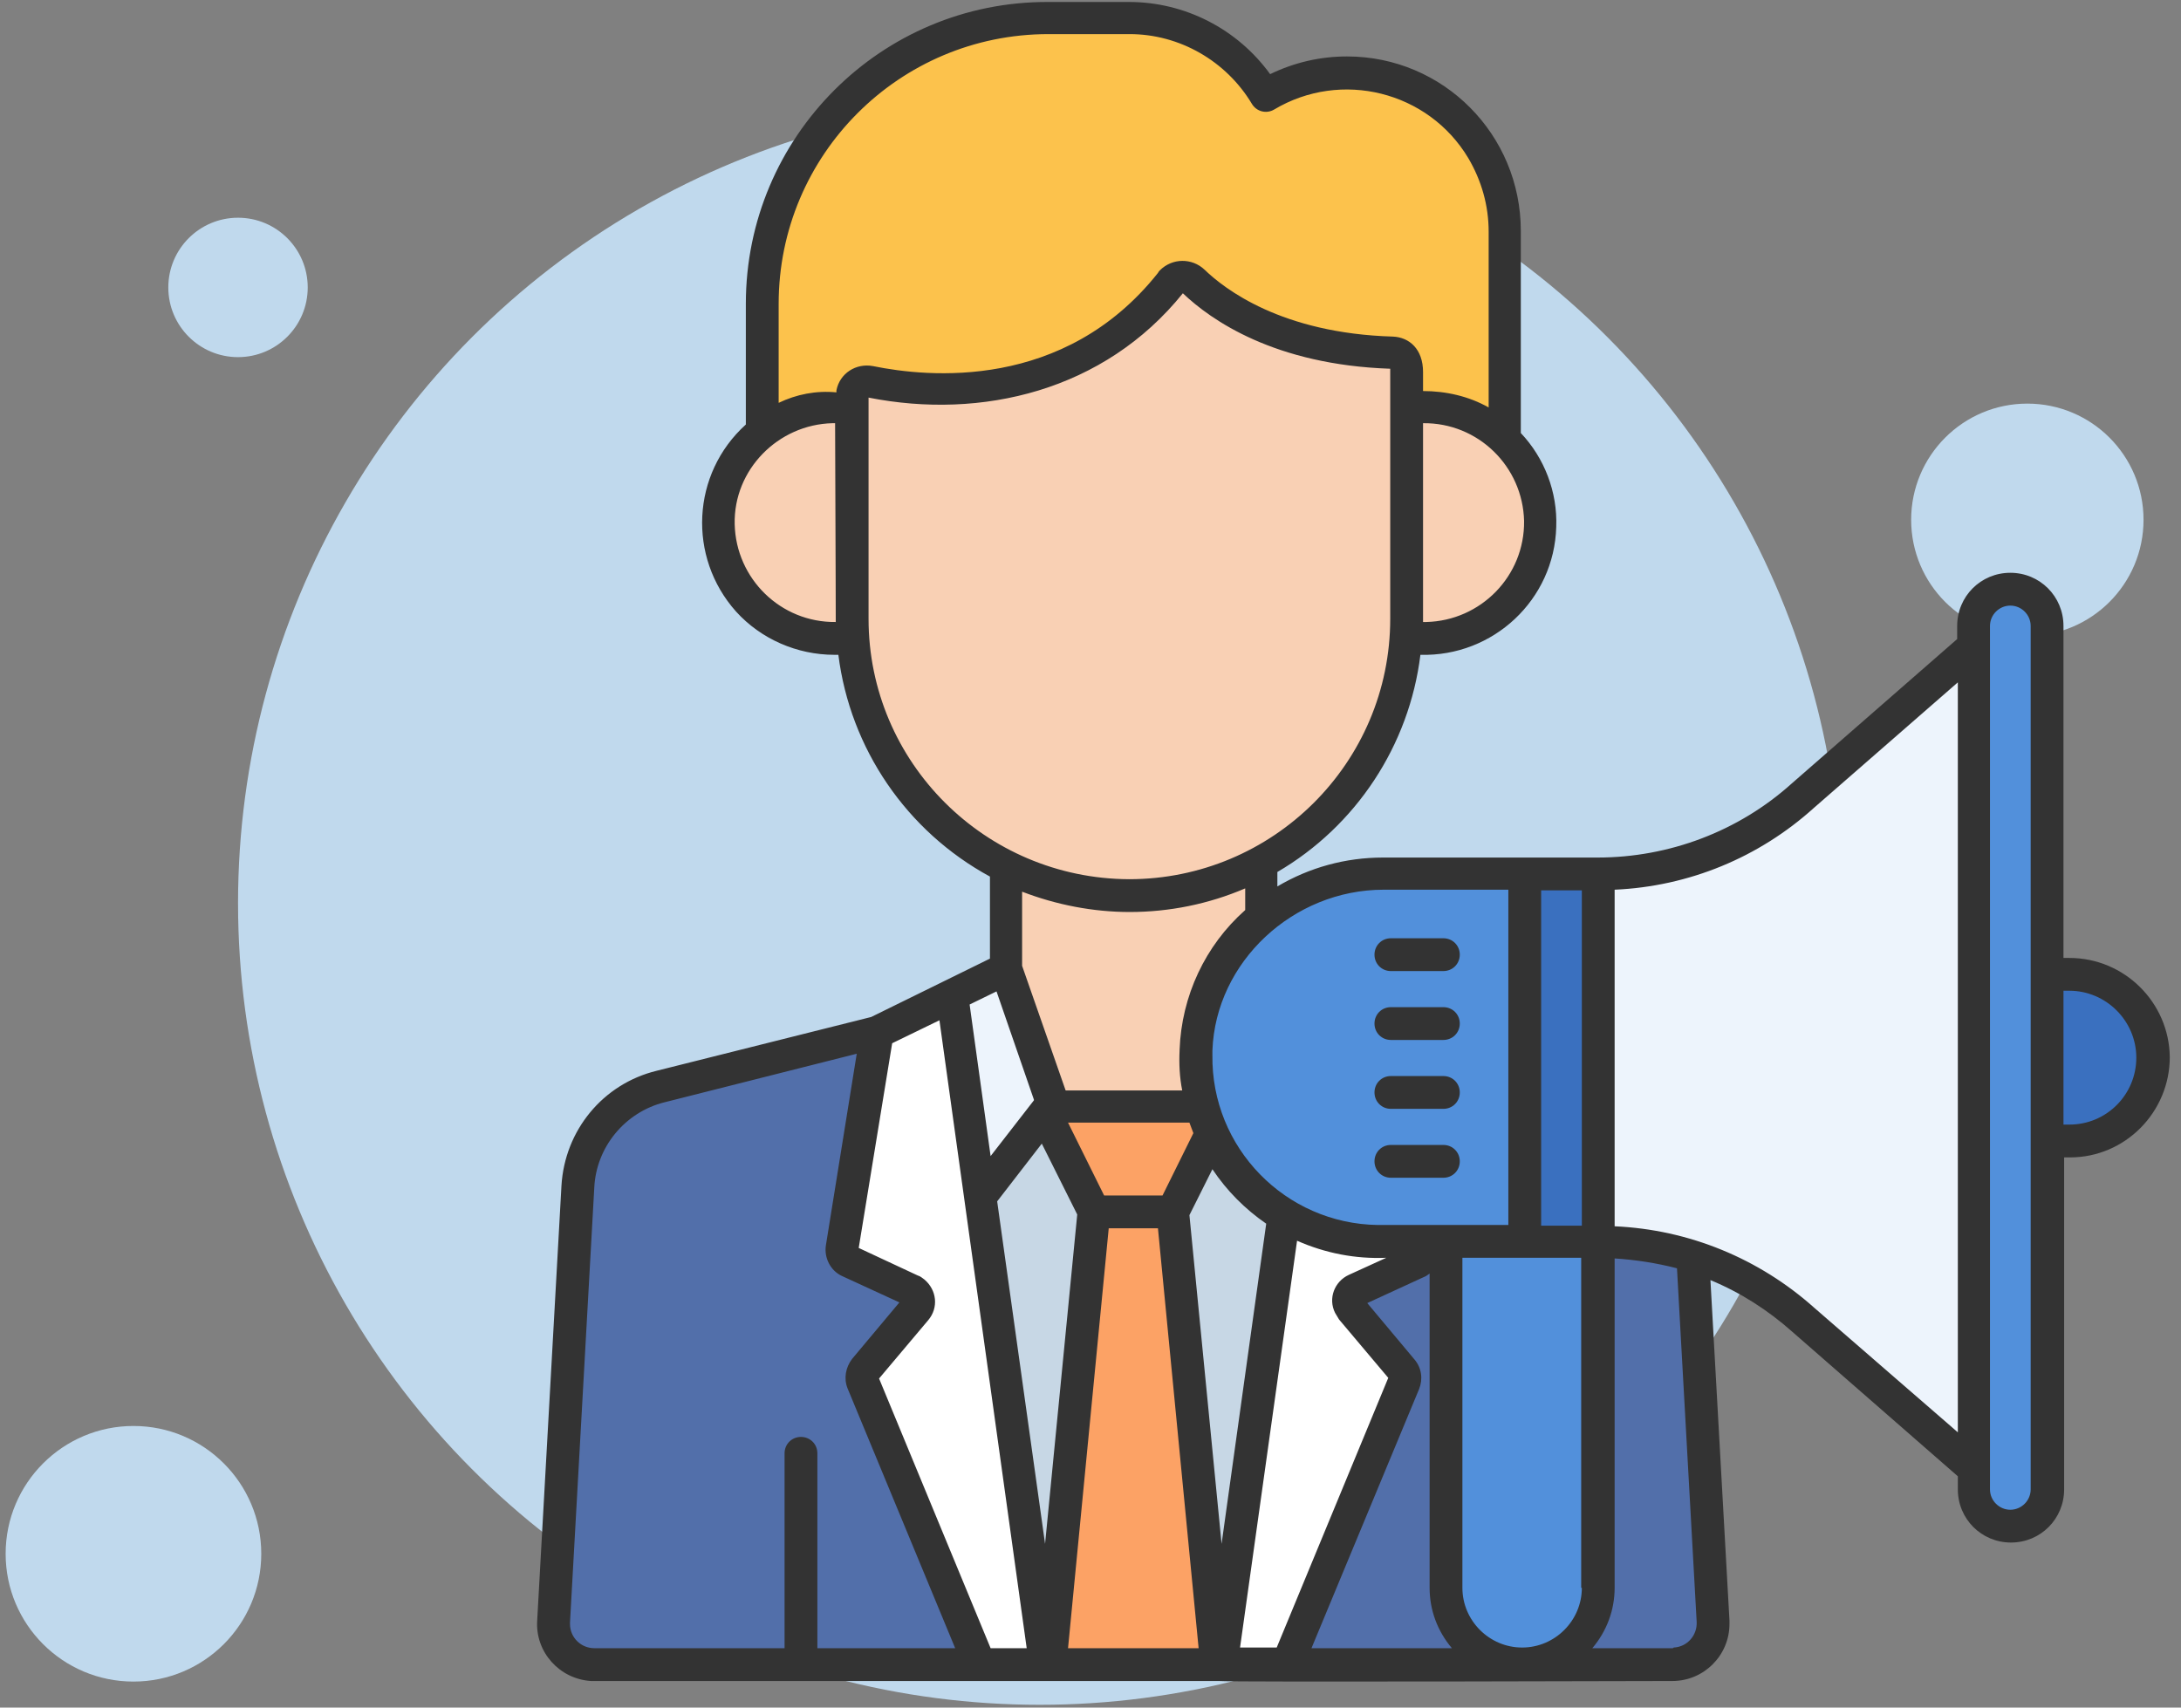 <svg width="106" height="83" viewBox="0 0 106 83" fill="none" xmlns="http://www.w3.org/2000/svg">
<rect x="0" y="0" width="106" height="83" fill="#808080" stroke="none"/>
<circle cx="6.486" cy="75.523" r="6.212" fill="#C0D9ED"/>
<circle cx="98.532" cy="25.265" r="5.647" fill="#C0D9ED"/>
<circle cx="11.568" cy="13.971" r="3.388" fill="#C0D9ED"/>
<circle cx="50.533" cy="43.9" r="38.964" fill="#C0D9ED"/>
<path d="M69.225 19.773C68.939 19.773 68.651 19.805 68.364 19.837V30.042V30.584C68.364 30.712 68.364 30.84 68.332 30.967C71.394 31.477 74.296 29.373 74.775 26.311C75.253 23.249 73.18 20.347 70.118 19.869C69.831 19.805 69.544 19.773 69.225 19.773Z" fill="#F9D0B4"/>
<path d="M41.416 30.584C41.416 30.425 41.416 30.233 41.416 30.042V19.837C38.354 19.326 35.452 21.431 34.942 24.493C34.432 27.555 36.537 30.457 39.598 30.967C40.204 31.063 40.842 31.063 41.448 30.967C41.448 30.839 41.416 30.712 41.416 30.584Z" fill="#F9D0B4"/>
<path d="M56.915 13.682C51.972 19.901 44.733 19.008 42.277 18.497C41.894 18.402 41.512 18.657 41.416 19.04V19.167V30.01C41.448 37.441 47.475 43.468 54.906 43.5C62.337 43.468 68.365 37.441 68.396 30.01V18.051C68.396 17.987 68.396 17.923 68.396 17.828C68.396 17.445 68.078 17.126 67.695 17.126C62.082 16.966 59.148 14.734 58 13.618C57.713 13.331 57.266 13.331 56.979 13.618C56.947 13.65 56.915 13.682 56.915 13.682Z" fill="#F9D0B4"/>
<path d="M40.555 19.773C40.842 19.773 41.129 19.805 41.416 19.837V19.199C41.416 18.816 41.735 18.497 42.149 18.497H42.277C44.733 19.008 51.972 19.869 56.915 13.682C57.17 13.363 57.617 13.299 57.936 13.554C57.968 13.586 57.968 13.586 57.999 13.618C59.148 14.734 62.082 16.934 67.695 17.126C68.077 17.126 68.396 17.445 68.396 17.828V18.051V19.837C70.15 19.55 71.904 20.124 73.18 21.336V11.226C73.18 6.984 69.736 3.54 65.494 3.54C64.123 3.54 62.751 3.923 61.571 4.624C60.104 2.296 57.617 0.861 54.906 0.861H50.951C43.266 0.893 37.047 7.112 37.047 14.766V20.985C38.035 20.219 39.279 19.773 40.555 19.773Z" fill="#FCC24C"/>
<path d="M58.095 51.059C58.191 48.571 59.371 46.211 61.285 44.617V41.906C59.307 42.99 57.107 43.532 54.874 43.532C52.801 43.532 50.728 43.054 48.847 42.097V47.072L50.983 53.163C51.111 53.514 51.43 53.77 51.813 53.77H58.319H58.382C58.159 52.877 58.063 51.952 58.095 51.059Z" fill="#F9D0B4"/>
<path d="M82.269 61.072C80.77 60.594 79.24 60.371 77.677 60.371V77.21C77.677 79.251 76.019 80.909 73.978 80.909C71.936 80.909 70.278 79.251 70.278 77.21V60.371H66.929C62.911 60.339 59.435 57.66 58.382 53.769C58.35 53.769 58.319 53.769 58.319 53.769H51.845C51.462 53.769 51.143 53.546 51.015 53.163L48.879 47.072L42.596 50.166L32.136 52.812C29.871 53.387 28.245 55.364 28.117 57.66L26.905 78.836C26.841 79.921 27.671 80.845 28.755 80.909H28.851H81.249C82.333 80.909 83.226 80.016 83.226 78.932C83.226 78.9 83.226 78.868 83.226 78.836L82.269 61.072Z" fill="#C7D7E5"/>
<path d="M48.879 47.072L51.015 53.163C51.047 53.291 51.143 53.419 51.239 53.514L47.635 58.17L46.263 48.38L48.879 47.072Z" fill="#EDF4FC"/>
<path d="M59.148 80.909L57.011 58.904H53.184L51.047 80.909H59.148Z" fill="#FCA265"/>
<path d="M58.414 53.77C58.383 53.77 58.351 53.77 58.351 53.77H51.845C51.621 53.77 51.398 53.674 51.239 53.514L50.792 54.089L53.184 58.872H57.011L58.893 55.077C58.701 54.694 58.542 54.248 58.414 53.77Z" fill="#FCA265"/>
<path d="M82.269 61.073C80.77 60.594 79.24 60.371 77.677 60.371V77.21C77.677 79.251 76.019 80.909 73.978 80.909C71.936 80.909 70.278 79.251 70.278 77.21V60.371H66.93C65.335 60.371 63.74 59.925 62.369 59.096L59.307 80.909H81.249C82.333 80.909 83.226 80.016 83.226 78.932C83.226 78.9 83.226 78.868 83.226 78.836L82.269 61.073Z" fill="#526FAA"/>
<path d="M28.085 57.692C28.213 55.364 29.839 53.387 32.104 52.844L42.564 50.197L46.232 48.38L50.792 80.909H28.883C27.798 80.909 26.905 80.016 26.905 78.932C26.905 78.9 26.905 78.868 26.905 78.836L28.085 57.692Z" fill="#526FAA"/>
<path d="M66.961 60.371C65.367 60.371 63.772 59.925 62.401 59.096L59.339 80.909H62.528L68.205 67.228C68.301 67.037 68.269 66.781 68.109 66.622L65.654 63.688C65.43 63.433 65.462 63.05 65.718 62.827C65.749 62.795 65.813 62.763 65.845 62.731L68.875 61.328C69.13 61.2 69.257 60.945 69.225 60.69L69.162 60.371H66.961Z" fill="white"/>
<path d="M47.635 80.909L41.958 67.228C41.862 67.036 41.894 66.781 42.054 66.622L44.509 63.688C44.733 63.432 44.701 63.05 44.446 62.827C44.414 62.795 44.35 62.763 44.318 62.731L41.288 61.328C41.033 61.2 40.906 60.945 40.937 60.69L42.628 50.166L46.263 48.38L50.824 80.909H47.635Z" fill="white"/>
<path d="M97.705 74.18C96.716 74.18 95.919 73.383 95.919 72.394V30.425C95.919 29.436 96.716 28.639 97.705 28.639C98.694 28.639 99.491 29.436 99.491 30.425V72.426C99.491 73.383 98.694 74.18 97.705 74.18Z" fill="#5290DB"/>
<path d="M87.627 38.653C84.884 41.108 81.344 42.448 77.677 42.448V60.339C81.344 60.307 84.916 61.679 87.627 64.134L95.919 71.374V31.413L87.627 38.653Z" fill="#EDF4FC"/>
<path d="M100.575 47.359H99.491V55.46H100.575C102.807 55.46 104.625 53.642 104.625 51.409C104.625 49.177 102.839 47.359 100.575 47.359Z" fill="#3A70BF"/>
<path d="M77.645 60.371H70.31V77.21C70.31 79.251 71.968 80.909 74.01 80.909C76.051 80.909 77.709 79.251 77.709 77.21V60.371H77.645Z" fill="#5290DB"/>
<path d="M77.645 42.448H74.105V60.339H77.645H77.677V42.448H77.645Z" fill="#3A70BF"/>
<path d="M74.105 42.448H67.249C62.401 42.448 58.319 46.211 58.127 51.027C57.936 55.97 61.763 60.116 66.706 60.339H66.993H74.105V42.448Z" fill="#5290DB"/>
<path d="M100.575 46.562H100.288V30.425C100.288 28.989 99.14 27.841 97.705 27.841C96.27 27.841 95.122 28.989 95.122 30.425V31.062L87.085 38.079C84.502 40.407 81.121 41.682 77.645 41.682H77.613H67.216C65.399 41.682 63.645 42.161 62.082 43.086V42.384C65.909 40.152 68.492 36.229 69.034 31.828C72.574 31.924 75.54 29.149 75.636 25.609C75.7 23.919 75.062 22.26 73.914 21.048V11.226C73.914 6.538 70.15 2.743 65.462 2.743C64.187 2.743 62.911 3.03 61.731 3.604C60.136 1.403 57.585 0.096 54.874 0.096H50.952C42.819 0.064 36.249 6.665 36.249 14.766V20.634C33.602 23.026 33.411 27.076 35.771 29.723C36.983 31.062 38.737 31.828 40.555 31.828H40.746C41.32 36.388 44.063 40.407 48.113 42.607V46.594L42.341 49.432L31.912 52.047C29.297 52.685 27.447 54.949 27.288 57.628L26.108 78.772C26.012 80.303 27.192 81.611 28.723 81.707H28.883H50.92H59.243C59.722 81.77 81.249 81.707 81.281 81.707C82.811 81.707 84.055 80.463 84.055 78.932C84.055 78.868 84.055 78.836 84.055 78.772L83.13 62.221C84.597 62.827 85.937 63.688 87.117 64.74L95.154 71.756V72.394C95.154 73.829 96.302 74.977 97.737 74.977C99.172 74.977 100.32 73.829 100.32 72.394V56.257H100.607C103.286 56.257 105.455 54.056 105.455 51.377C105.423 48.73 103.254 46.562 100.575 46.562ZM76.88 77.178C76.88 78.772 75.572 80.08 73.978 80.08C72.383 80.08 71.075 78.772 71.075 77.178V61.136H76.848V77.178H76.88ZM76.88 59.574H74.902V43.277H76.88V59.574ZM73.308 43.245V59.542H66.993H66.961C62.465 59.478 58.861 55.779 58.925 51.282C58.925 51.218 58.925 51.122 58.925 51.059C59.084 46.753 62.847 43.245 67.248 43.245H73.308ZM57.808 59.063L58.925 56.831C59.626 57.883 60.519 58.776 61.54 59.478L59.371 75.041L57.808 59.063ZM50.792 75.041L48.464 58.394L50.633 55.587L52.355 59.032L50.792 75.041ZM48.432 48.188L50.25 53.45V53.482L48.145 56.193L47.125 48.826L48.432 48.188ZM51.908 54.567H57.808C57.872 54.726 57.936 54.917 58 55.077L56.501 58.107H53.662L51.908 54.567ZM69.162 30.233C69.162 30.074 69.162 28.607 69.162 20.57C71.841 20.538 74.009 22.675 74.073 25.322C74.105 28.001 71.968 30.169 69.321 30.233C69.257 30.233 69.226 30.233 69.162 30.233ZM37.844 19.581V14.766C37.844 7.526 43.712 1.658 50.952 1.658H54.906C57.33 1.658 59.594 2.966 60.838 5.039C61.061 5.421 61.54 5.549 61.922 5.326C65.175 3.38 69.417 4.433 71.362 7.686C72 8.77 72.351 9.982 72.351 11.258V19.805C71.394 19.262 70.278 19.007 69.162 19.007V18.082C69.162 16.966 68.492 16.392 67.695 16.36C62.273 16.201 59.499 14.032 58.542 13.107C57.936 12.533 56.979 12.533 56.373 13.139C56.341 13.171 56.309 13.203 56.278 13.267C51.717 19.007 45.084 18.338 42.437 17.796C41.607 17.636 40.81 18.146 40.651 18.976V19.071C39.662 18.976 38.705 19.167 37.844 19.581ZM40.619 30.233C37.94 30.265 35.771 28.128 35.707 25.481C35.644 22.834 37.812 20.634 40.459 20.57H40.587C40.619 28.607 40.619 30.074 40.619 30.233ZM42.213 30.074V19.326C47.699 20.411 53.662 19.007 57.489 14.255C58.861 15.563 61.954 17.732 67.567 17.923V30.042V30.074C67.567 37.09 61.859 42.735 54.874 42.735C47.89 42.703 42.213 37.058 42.213 30.074ZM54.906 44.329C56.82 44.329 58.733 43.947 60.519 43.181V44.234C58.574 45.956 57.426 48.411 57.33 51.027V51.059C57.298 51.696 57.33 52.366 57.458 53.004H51.877C51.845 53.004 51.845 53.004 51.813 53.004C51.781 53.004 51.781 52.972 51.781 52.972L49.676 46.944V43.341C51.334 43.979 53.12 44.329 54.906 44.329ZM27.703 78.868L28.883 57.724C28.978 55.747 30.381 54.056 32.295 53.578L41.639 51.218L40.14 60.53C40.045 61.136 40.364 61.774 40.938 62.029L43.712 63.305L41.416 66.048C41.097 66.462 41.001 67.004 41.193 67.483L46.423 80.112H39.726V70.64C39.726 70.194 39.375 69.843 38.928 69.843C38.482 69.843 38.131 70.194 38.131 70.64V80.112H28.883C28.245 80.112 27.703 79.602 27.703 78.932C27.703 78.9 27.703 78.9 27.703 78.868ZM48.145 80.112L42.724 67.004L45.115 64.166C45.626 63.56 45.53 62.699 44.924 62.189C44.828 62.125 44.733 62.029 44.605 61.997L41.735 60.658L43.361 50.708L45.658 49.592L49.899 80.112H48.145ZM51.908 80.112L53.886 59.701H56.278L58.255 80.112H51.908ZM60.264 80.112L63.039 60.307C64.41 60.913 65.877 61.2 67.376 61.136L65.558 61.965C64.856 62.285 64.537 63.114 64.888 63.815C64.952 63.911 65.016 64.038 65.08 64.134L67.472 66.972L62.05 80.08H60.264V80.112ZM63.74 80.112L68.971 67.515C69.162 67.036 69.098 66.494 68.747 66.08L66.451 63.337L69.226 62.061C69.321 62.029 69.385 61.965 69.481 61.902V77.178C69.481 78.262 69.863 79.283 70.565 80.112H63.74ZM81.281 80.112H77.39C78.091 79.283 78.474 78.262 78.474 77.178V61.168C79.495 61.232 80.515 61.392 81.504 61.647L82.461 78.836C82.493 79.474 82.014 80.048 81.344 80.08C81.313 80.112 81.313 80.112 81.281 80.112ZM88.169 63.56C85.49 61.168 82.078 59.765 78.474 59.605V43.245C82.078 43.086 85.49 41.682 88.169 39.259L95.154 33.167V69.62L88.169 63.56ZM98.694 72.394C98.694 72.936 98.247 73.383 97.705 73.383C97.163 73.383 96.716 72.936 96.716 72.394V30.425C96.716 29.882 97.163 29.436 97.705 29.436C98.247 29.436 98.694 29.882 98.694 30.425V72.394ZM100.575 54.662H100.288V48.156H100.575C102.361 48.156 103.828 49.623 103.828 51.409C103.828 53.195 102.393 54.662 100.575 54.662Z" fill="#333333"/>
<path d="M67.599 47.2H70.15C70.597 47.2 70.948 46.849 70.948 46.402C70.948 45.956 70.597 45.605 70.15 45.605H67.599C67.153 45.605 66.802 45.956 66.802 46.402C66.802 46.849 67.153 47.2 67.599 47.2Z" fill="#333333"/>
<path d="M67.599 50.548H70.15C70.597 50.548 70.948 50.198 70.948 49.751C70.948 49.305 70.597 48.954 70.15 48.954H67.599C67.153 48.954 66.802 49.305 66.802 49.751C66.802 50.198 67.153 50.548 67.599 50.548Z" fill="#333333"/>
<path d="M67.599 53.897H70.15C70.597 53.897 70.948 53.546 70.948 53.099C70.948 52.653 70.597 52.302 70.15 52.302H67.599C67.153 52.302 66.802 52.653 66.802 53.099C66.802 53.546 67.153 53.897 67.599 53.897Z" fill="#333333"/>
<path d="M67.599 57.246H70.15C70.597 57.246 70.948 56.895 70.948 56.448C70.948 56.002 70.597 55.651 70.15 55.651H67.599C67.153 55.651 66.802 56.002 66.802 56.448C66.802 56.895 67.153 57.246 67.599 57.246Z" fill="#333333"/>
</svg>
